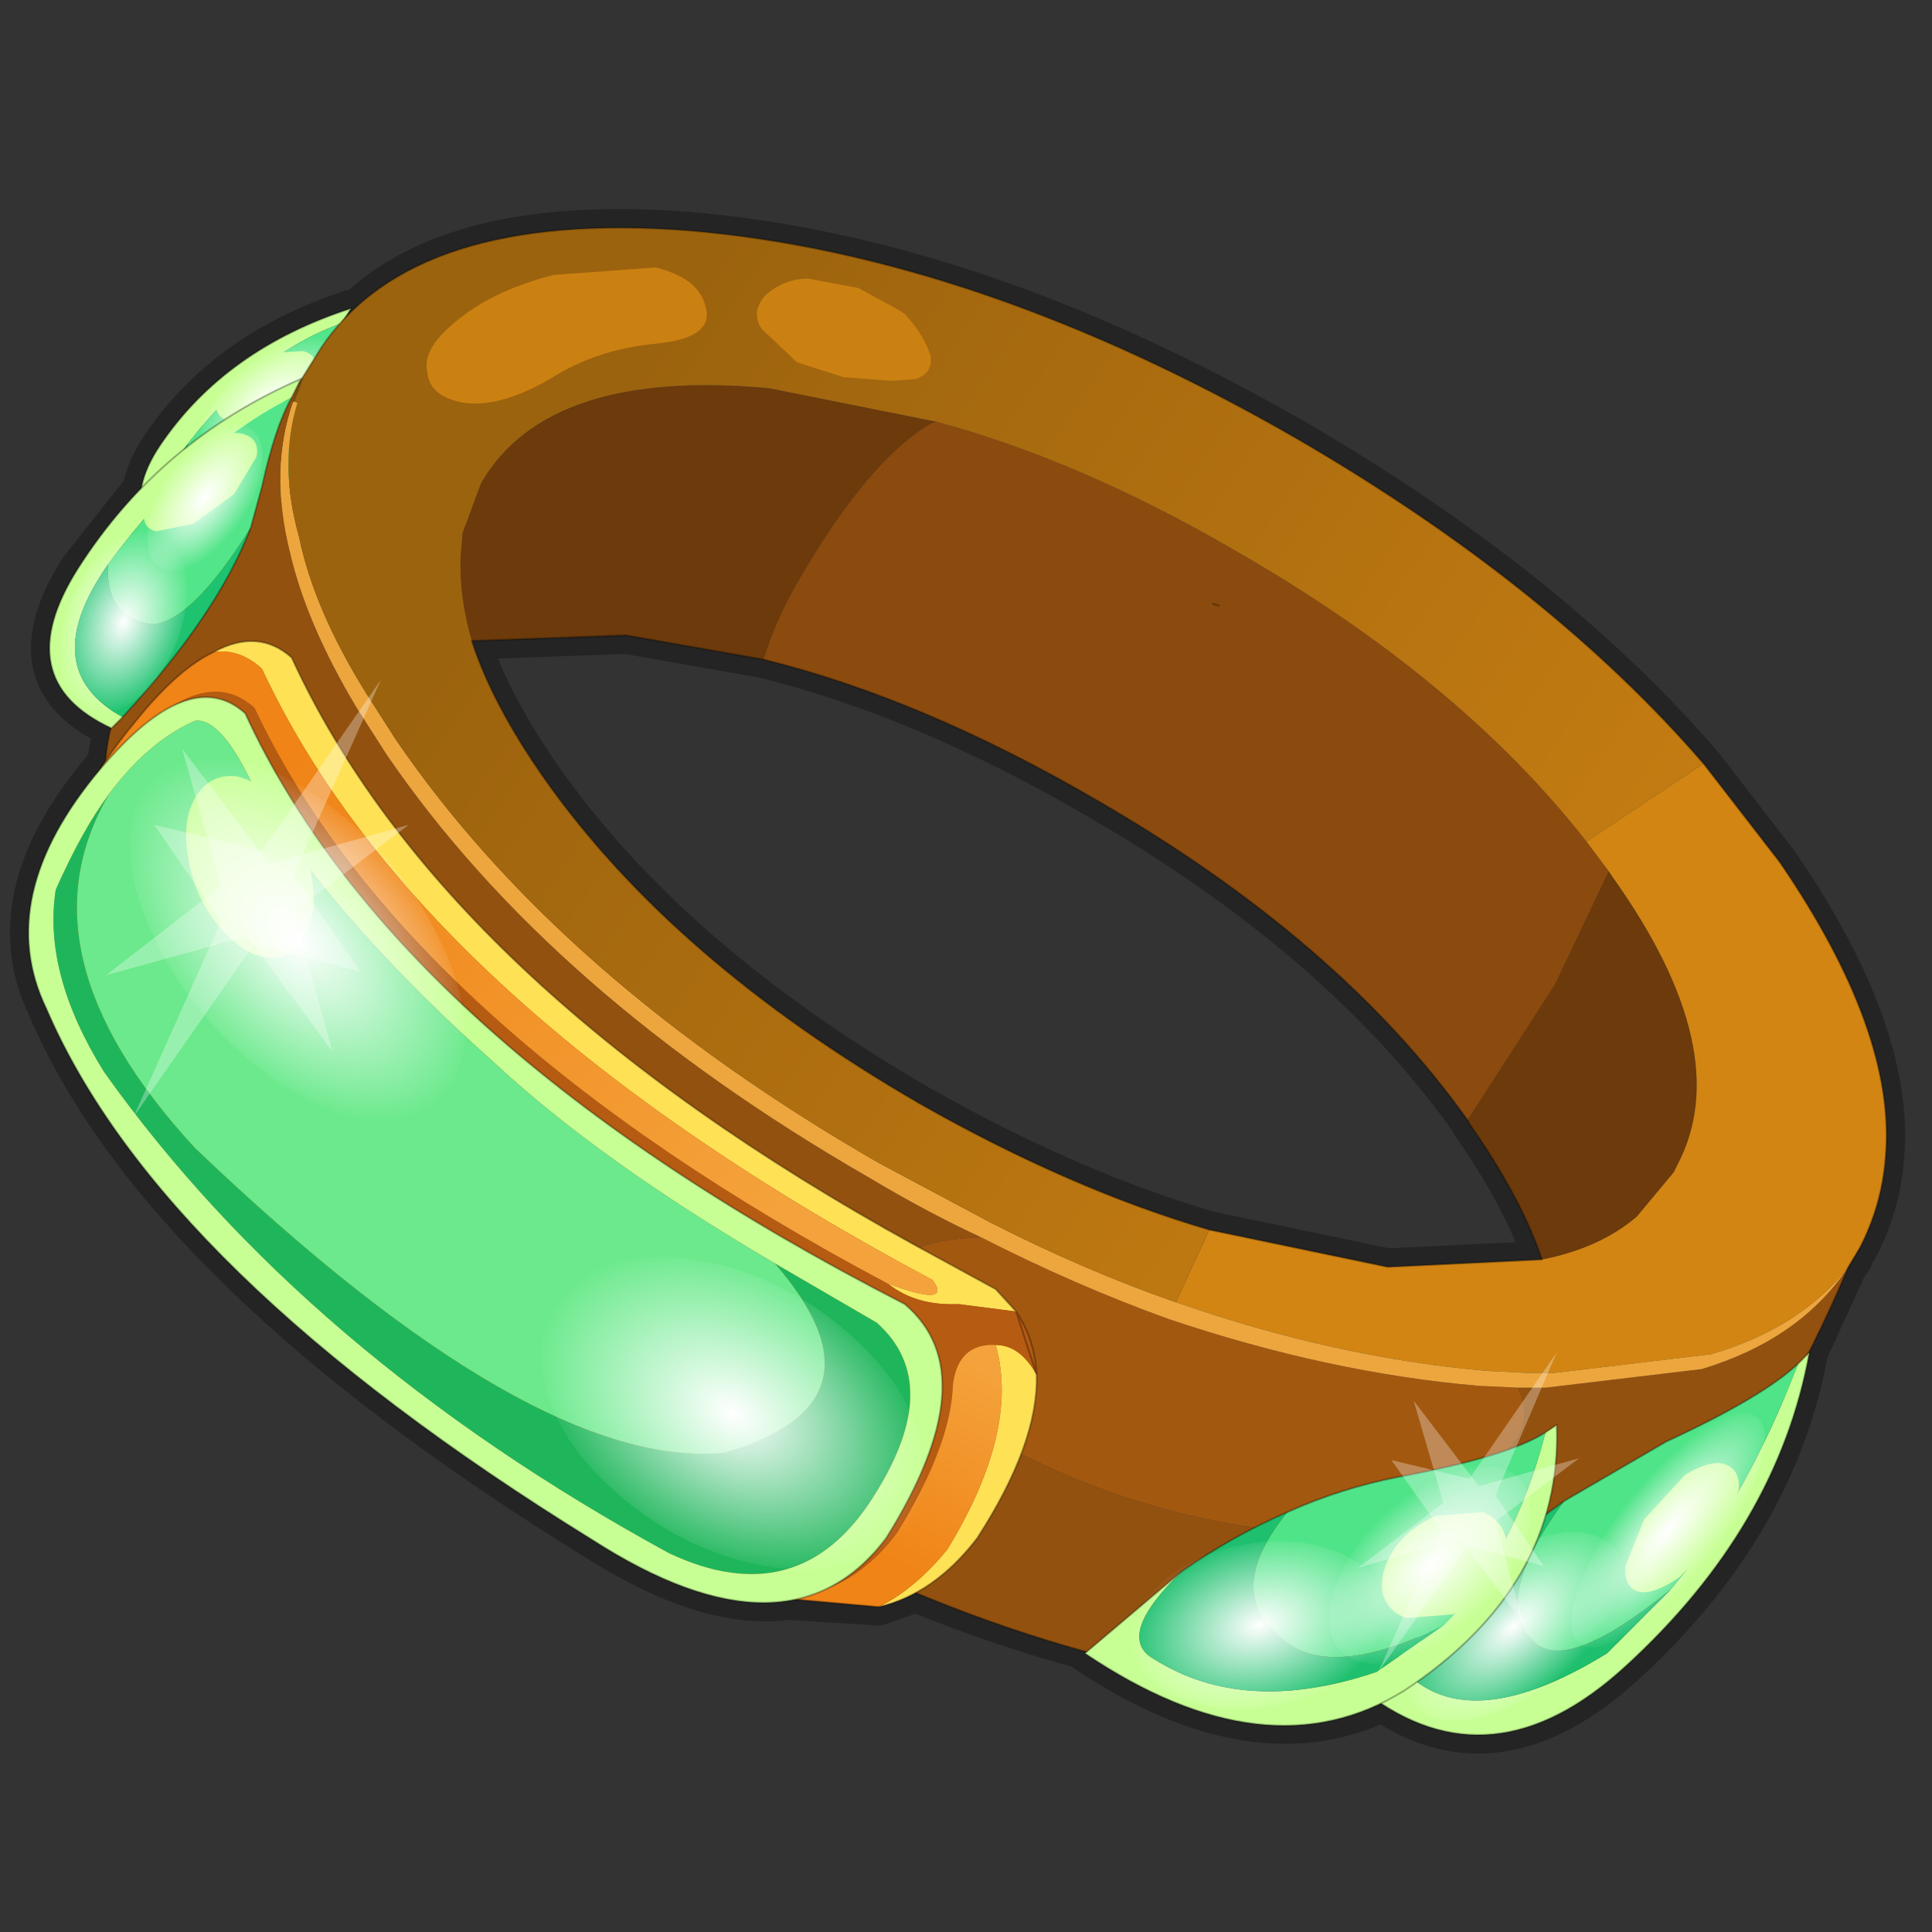 <?xml version="1.0" encoding="UTF-8" standalone="no"?>
<svg xmlns:xlink="http://www.w3.org/1999/xlink" height="520.0px" width="520.0px" xmlns="http://www.w3.org/2000/svg">
  <rect width="100%" height="100%" fill="#333333" stroke="none"/>
  <g transform="matrix(10.0, 0.0, 0.0, 10.0, 0.0, 0.0)">
    <use height="52.0" transform="matrix(1.0, 0.0, 0.0, 1.0, 0.0, 0.0)" width="52.0" xlink:href="#shape0"/>
    <use height="136.85" transform="matrix(0.005, 0.016, -0.027, 0.018, 8.727, 8.427)" width="148.25" xlink:href="#sprite0"/>
    <use height="39.4" transform="matrix(1.0, 0.0, 0.0, 1.0, 0.75, 6.15)" width="50.05" xlink:href="#shape2"/>
    <use height="136.85" transform="matrix(0.069, 0.03, -0.016, 0.051, 15.703, 32.325)" width="148.25" xlink:href="#sprite0"/>
    <use height="136.85" transform="matrix(0.053, 0.058, -0.035, 0.032, 6.458, 18.781)" width="148.25" xlink:href="#sprite0"/>
    <use height="10.3" transform="matrix(1.0, 0.0, 0.0, 1.0, 36.75, 36.4)" width="11.95" xlink:href="#shape3"/>
    <use height="136.85" transform="matrix(0.038, -0.01, -0.014, 0.036, 38.88, 42.053)" width="148.25" xlink:href="#sprite0"/>
    <use height="136.85" transform="matrix(0.01, 0.016, -0.037, 0.042, 46.684, 37.124)" width="148.25" xlink:href="#sprite0"/>
    <use height="8.1" transform="matrix(1.0, 0.0, 0.0, 1.0, 29.2, 38.35)" width="12.7" xlink:href="#shape4"/>
    <use height="136.85" transform="matrix(0.046, -6.0E-4, -0.009, 0.033, 31.092, 41.525)" width="148.25" xlink:href="#sprite0"/>
    <use height="136.85" transform="matrix(0.017, 0.018, -0.036, 0.033, 39.688, 38.52)" width="148.25" xlink:href="#sprite0"/>
    <use height="9.4" transform="matrix(1.0, 0.0, 0.0, 1.0, 1.35, 10.2)" width="6.75" xlink:href="#shape5"/>
    <use height="136.85" transform="matrix(0.01, -0.033, 0.022, 0.005, 1.083, 18.846)" width="148.25" xlink:href="#sprite0"/>
    <use height="136.85" transform="matrix(0.009, 0.014, -0.021, 0.024, 6.282, 10.712)" width="148.25" xlink:href="#sprite0"/>
    <use height="37.9" transform="matrix(1.0, 0.0, 0.0, 1.0, 2.85, 7.1)" width="39.65" xlink:href="#shape6"/>
  </g>
  <defs>
    <g id="shape0" transform="matrix(1.0, 0.0, 0.0, 1.0, 0.0, 0.0)">
      <path d="M52.0 52.0 L0.0 52.0 0.0 0.0 52.0 0.0 52.0 52.0" fill="#ffffff" fill-opacity="0.0" fill-rule="evenodd" stroke="none"/>
      <path d="M3.0 19.6 L2.85 20.5 2.7 20.7 Q-0.2 24.15 1.25 27.15 4.3 34.25 15.95 41.45 19.0 43.4 21.2 43.1 L23.65 43.25 24.65 42.9 Q27.0 43.85 29.25 44.45 L29.2 44.5 Q33.7 47.5 37.2 45.85 40.35 47.95 43.75 44.85 47.85 41.1 48.7 36.4 L49.75 34.1 49.9 33.9 49.95 33.75 50.05 33.6 Q50.65 32.45 50.75 31.15 51.05 27.8 47.9 23.2 L45.85 20.55 Q41.7 15.75 34.9 11.8 26.3 6.85 18.5 6.2 11.95 5.7 9.3 8.6 L9.45 8.3 Q6.05 9.4 4.3 12.0 3.9 12.6 3.8 13.15 L2.1 15.3 Q0.2 18.3 3.0 19.6 M12.7 17.25 L16.85 17.1 20.55 17.75 Q24.8 18.8 29.45 21.5 36.05 25.3 39.5 30.15 L39.55 30.25 Q40.95 32.25 41.5 33.9 L37.35 34.1 32.55 33.1 Q28.8 32.0 24.75 29.7 18.1 25.85 14.65 20.95 13.25 18.95 12.7 17.25" fill="none" stroke="#000000" stroke-linecap="round" stroke-linejoin="round" stroke-opacity="0.302" stroke-width="1.0"/>
      <path d="M50.05 33.6 L49.95 33.75 49.75 34.1 M8.15 10.15 L8.2 10.0 8.35 9.75 8.65 9.35" fill="none" stroke="#000000" stroke-linecap="round" stroke-linejoin="round" stroke-opacity="0.302" stroke-width="0.05"/>
      <path d="M5.85 15.4 L5.6 15.6 Q2.8 14.25 4.3 12.0 6.05 9.4 9.45 8.3 L9.2 8.7 Q6.95 9.5 5.05 11.95 3.45 14.1 5.85 15.4" fill="#c7ff94" fill-rule="evenodd" stroke="none"/>
      <path d="M5.05 11.95 Q6.95 9.5 9.2 8.7 8.9 9.3 8.7 10.6 L8.55 11.5 Q7.35 13.45 6.3 13.4 5.15 13.15 5.05 11.95" fill="#53e589" fill-rule="evenodd" stroke="none"/>
      <path d="M5.85 15.4 Q3.45 14.1 5.05 11.95 5.15 13.15 6.3 13.4 7.35 13.45 8.55 11.5 7.95 13.35 5.85 15.4" fill="#1ec370" fill-rule="evenodd" stroke="none"/>
      <path d="M9.2 8.7 L9.45 8.3 Q6.05 9.4 4.3 12.0 2.8 14.25 5.6 15.6 L5.85 15.4 M9.2 8.7 Q8.9 9.3 8.7 10.6 L8.55 11.5 Q7.95 13.35 5.85 15.4" fill="none" stroke="#000000" stroke-linecap="round" stroke-linejoin="round" stroke-opacity="0.302" stroke-width="0.05"/>
      <path d="M6.15 11.35 Q5.8 11.2 5.8 10.85 L6.25 10.1 Q6.7 9.7 7.25 9.5 L8.15 9.45 Q8.55 9.55 8.5 9.95 L8.05 10.7 7.1 11.25 6.15 11.35" fill="#c7ff94" fill-rule="evenodd" stroke="none"/>
    </g>
    <g id="sprite0" transform="matrix(1.0, 0.0, 0.0, 1.0, 73.5, 65.0)">
      <use height="136.85" transform="matrix(1.0, 0.0, 0.0, 1.0, -73.5, -65.0)" width="148.25" xlink:href="#shape1"/>
    </g>
    <g id="shape1" transform="matrix(1.0, 0.0, 0.0, 1.0, 73.5, 65.0)">
      <path d="M36.65 -54.65 Q60.05 -42.0 69.75 -17.95 80.55 8.9 68.0 34.1 55.45 59.35 26.8 68.2 -1.8 77.05 -29.7 64.3 -57.6 51.6 -68.45 24.75 -79.3 -2.05 -66.75 -27.25 L-66.7 -27.3 Q-54.1 -52.5 -25.5 -61.4 3.1 -70.2 31.0 -57.5 L36.65 -54.65" fill="url(#gradient0)" fill-rule="evenodd" stroke="none"/>
    </g>
    <radialGradient cx="0" cy="0" gradientTransform="matrix(0.091, 0.0, 0.0, 0.091, 0.6, 3.4)" gradientUnits="userSpaceOnUse" id="gradient0" r="819.2" spreadMethod="pad">
      <stop offset="0.0" stop-color="#ffffff"/>
      <stop offset="1.0" stop-color="#ffffff" stop-opacity="0.0"/>
    </radialGradient>
    <g id="shape2" transform="matrix(1.0, 0.0, 0.0, 1.0, -0.75, -6.15)">
      <path d="M49.75 34.1 Q48.0 38.25 45.35 41.8 L45.25 41.95 Q42.85 46.05 35.1 45.5 27.3 44.9 18.7 39.9 10.1 34.95 5.7 28.5 1.4 22.25 3.5 18.2 L3.65 17.95 3.7 17.85 3.85 17.6 Q5.55 13.65 8.15 10.15 L7.9 10.8 Q7.25 12.65 7.8 14.85 8.25 16.8 9.6 19.05 L10.4 20.3 Q14.8 26.75 23.4 31.7 24.9 32.6 26.4 33.3 22.5 33.45 24.0 36.5 24.3 37.2 24.95 37.6 28.65 40.2 33.05 41.0 37.4 41.85 40.5 39.1 41.35 38.35 40.85 37.35 L41.6 37.35 45.8 36.85 Q48.45 36.05 49.75 34.1" fill="#93510f" fill-rule="evenodd" stroke="none"/>
      <path d="M43.3 23.45 L43.4 23.6 Q46.75 28.3 45.15 31.35 L45.05 31.55 44.05 32.75 Q43.05 33.6 41.5 33.9 40.95 32.25 39.55 30.25 L39.5 30.15 41.85 26.5 43.3 23.45 M12.7 17.25 Q12.35 16.05 12.4 14.95 L12.45 14.35 12.95 13.0 Q14.75 9.9 20.7 10.45 L25.2 11.35 25.05 11.4 Q23.35 12.4 21.45 15.7 20.85 16.75 20.55 17.75 L16.85 17.1 12.7 17.25" fill="#6c3a0b" fill-rule="evenodd" stroke="none"/>
      <path d="M42.7 22.65 L43.3 23.45 41.85 26.5 39.5 30.15 Q36.05 25.3 29.45 21.5 24.8 18.8 20.55 17.75 20.85 16.75 21.45 15.7 23.35 12.4 25.05 11.4 L25.2 11.35 Q29.1 12.4 33.3 14.85 39.3 18.3 42.7 22.65 M32.8 16.3 L32.65 16.25 32.8 16.3" fill="#8b4b0e" fill-rule="evenodd" stroke="none"/>
      <path d="M45.85 20.55 L47.9 23.2 Q51.05 27.8 50.75 31.15 50.65 32.45 50.05 33.6 L49.75 34.1 Q48.45 35.75 46.05 36.45 L41.85 36.95 41.05 36.95 40.05 36.9 Q35.95 36.55 31.65 35.05 L32.55 33.1 37.35 34.1 41.5 33.9 Q43.05 33.6 44.05 32.75 L45.05 31.55 45.15 31.35 Q46.75 28.3 43.4 23.6 L43.3 23.45 42.7 22.65 45.85 20.55" fill="#d28513" fill-rule="evenodd" stroke="none"/>
      <path d="M40.85 37.35 Q41.35 38.35 40.5 39.1 37.4 41.85 33.05 41.0 28.65 40.2 24.95 37.6 24.3 37.2 24.0 36.5 22.5 33.45 26.4 33.3 28.95 34.6 31.45 35.5 35.75 36.95 39.8 37.3 L40.85 37.35" fill="#a35810" fill-rule="evenodd" stroke="none"/>
      <path d="M31.65 35.05 Q35.95 36.55 40.05 36.9 L41.05 36.95 41.85 36.95 46.05 36.45 Q48.45 35.75 49.75 34.1 48.45 36.05 45.8 36.85 L41.6 37.35 40.85 37.35 39.8 37.3 Q35.75 36.95 31.45 35.5 28.95 34.6 26.4 33.3 24.9 32.6 23.4 31.7 14.8 26.75 10.4 20.3 L9.6 19.05 Q8.25 16.8 7.8 14.85 7.25 12.65 7.9 10.8 L8.0 10.85 Q7.5 12.5 8.05 14.45 8.45 16.4 9.85 18.65 L10.65 19.9 Q15.05 26.35 23.65 31.3 L26.65 32.9 Q29.2 34.2 31.65 35.05" fill="#eda63d" fill-rule="evenodd" stroke="none"/>
      <path d="M8.15 10.15 L8.65 9.35 Q11.15 5.65 18.5 6.2 26.3 6.85 34.9 11.8 41.7 15.75 45.85 20.55 L42.7 22.65 Q39.3 18.3 33.3 14.85 29.1 12.4 25.2 11.35 L20.7 10.45 Q14.75 9.9 12.95 13.0 L12.45 14.35 12.4 14.95 Q12.35 16.05 12.7 17.25 13.25 18.95 14.65 20.95 18.1 25.85 24.75 29.7 28.8 32.0 32.55 33.1 L31.65 35.05 Q29.2 34.2 26.65 32.9 L23.65 31.3 Q15.05 26.35 10.65 19.9 L9.85 18.65 Q8.45 16.4 8.05 14.45 7.5 12.5 8.0 10.85 L7.9 10.8 8.15 10.15" fill="url(#gradient1)" fill-rule="evenodd" stroke="none"/>
      <path d="M45.85 20.55 L47.9 23.2 Q51.05 27.8 50.75 31.15 50.65 32.45 50.05 33.6 L49.75 34.1 Q48.0 38.25 45.35 41.8 L45.25 41.95 Q42.85 46.05 35.1 45.5 27.3 44.9 18.7 39.9 10.1 34.95 5.7 28.5 1.4 22.25 3.5 18.2 L3.65 17.95 3.7 17.85 3.85 17.6 Q5.55 13.65 8.15 10.15 L8.65 9.35 Q11.15 5.65 18.5 6.2 26.3 6.85 34.9 11.8 41.7 15.75 45.85 20.55 M41.5 33.9 L37.35 34.1 32.55 33.1 Q28.8 32.0 24.75 29.7 18.1 25.85 14.65 20.95 13.25 18.95 12.7 17.25 M7.9 10.8 L8.15 10.15 M39.5 30.15 L39.55 30.25 Q40.95 32.25 41.5 33.9 M32.65 16.25 L32.8 16.3 M20.55 17.75 Q24.8 18.8 29.45 21.5 36.05 25.3 39.5 30.15 M20.55 17.75 L16.85 17.1 12.7 17.25" fill="none" stroke="#000000" stroke-linecap="round" stroke-linejoin="round" stroke-opacity="0.302" stroke-width="0.05"/>
      <path d="M23.9 34.55 Q25.65 35.2 25.1 34.45 11.3 27.1 7.05 18.0 6.45 17.45 5.75 17.55 6.95 16.9 7.85 17.7 11.9 26.5 24.6 33.5 L26.8 34.7 27.35 35.3 25.8 35.1 Q24.65 35.15 23.9 34.55 M27.9 37.0 Q27.95 38.85 26.3 41.4 25.15 42.9 23.65 43.25 24.65 42.75 25.5 41.7 27.45 38.5 26.8 36.2 27.45 36.2 27.9 37.0" fill="#ffe156" fill-rule="evenodd" stroke="none"/>
      <path d="M23.9 34.55 Q24.65 35.15 25.8 35.1 L27.35 35.3 Q27.85 36.05 27.9 37.0 27.45 36.2 26.8 36.2 25.8 36.15 25.65 37.25 25.6 38.9 24.15 41.25 22.85 43.0 20.85 43.0 L17.8 41.45 Q5.4 33.85 2.15 26.2 1.1 24.05 2.15 21.65 L3.0 20.55 Q5.35 17.7 6.85 19.05 10.9 27.65 23.9 34.55" fill="#b65b12" fill-rule="evenodd" stroke="none"/>
      <path d="M23.65 43.25 L20.85 43.0 Q22.85 43.0 24.15 41.25 25.6 38.9 25.65 37.25 25.8 36.15 26.8 36.2 27.45 38.5 25.5 41.7 24.65 42.75 23.65 43.25" fill="url(#gradient2)" fill-rule="evenodd" stroke="none"/>
      <path d="M5.75 17.55 Q6.45 17.45 7.05 18.0 11.3 27.1 25.1 34.45 25.65 35.2 23.9 34.55 10.9 27.65 6.85 19.05 5.35 17.7 3.0 20.55 L2.15 21.65 Q2.7 20.55 3.7 19.35 4.8 18.0 5.75 17.55" fill="url(#gradient3)" fill-rule="evenodd" stroke="none"/>
      <path d="M27.35 35.3 L26.8 34.7 24.6 33.5 Q11.9 26.5 7.85 17.7 6.95 16.9 5.75 17.55 4.8 18.0 3.7 19.35 2.7 20.55 2.15 21.65 M27.9 37.0 Q27.95 38.85 26.3 41.4 25.15 42.9 23.65 43.25 L20.85 43.0 17.8 41.45 Q5.4 33.85 2.15 26.2 1.1 24.05 2.15 21.65 M27.9 37.0 Q27.85 36.05 27.35 35.3 Z" fill="none" stroke="#000000" stroke-linecap="round" stroke-linejoin="round" stroke-opacity="0.302" stroke-width="0.05"/>
      <path d="M2.95 21.35 Q0.4 25.65 5.25 30.9 14.35 39.6 19.5 39.1 24.1 37.75 20.85 34.0 L23.6 35.6 Q25.45 37.25 23.5 40.3 21.5 43.45 18.0 41.8 8.2 36.45 2.8 28.85 1.15 26.2 1.5 23.95 2.2 22.35 2.95 21.35" fill="#1fb65b" fill-rule="evenodd" stroke="none"/>
      <path d="M20.85 34.0 Q16.15 31.25 13.3 28.6 9.25 25.0 6.95 21.45 6.0 19.3 5.25 19.4 4.0 19.95 2.95 21.35 2.2 22.35 1.5 23.95 1.15 26.2 2.8 28.85 8.2 36.45 18.0 41.8 21.5 43.45 23.5 40.3 25.45 37.25 23.6 35.6 L20.85 34.0 M23.85 41.4 Q21.25 44.85 15.95 41.45 4.3 34.25 1.25 27.15 -0.2 24.15 2.7 20.7 5.1 17.85 6.6 19.2 10.7 28.1 24.35 35.1 26.6 37.0 23.85 41.4" fill="#c7ff94" fill-rule="evenodd" stroke="none"/>
      <path d="M2.95 21.35 Q4.0 19.95 5.25 19.4 6.0 19.3 6.95 21.45 9.25 25.0 13.3 28.6 16.15 31.25 20.85 34.0 24.1 37.75 19.5 39.1 14.35 39.6 5.25 30.9 0.4 25.65 2.95 21.35" fill="#6be98c" fill-rule="evenodd" stroke="none"/>
      <path d="M23.85 41.4 Q21.25 44.85 15.95 41.45 4.3 34.25 1.25 27.15 -0.2 24.15 2.7 20.7 5.1 17.85 6.6 19.2 10.7 28.1 24.35 35.1 26.6 37.0 23.85 41.4 Z" fill="none" stroke="#000000" stroke-linecap="round" stroke-linejoin="round" stroke-opacity="0.302" stroke-width="0.05"/>
      <path d="M8.15 25.25 Q7.85 25.9 7.05 25.75 6.4 25.6 5.75 24.75 5.2 24.0 5.05 23.0 4.9 22.0 5.3 21.4 5.7 20.8 6.4 20.9 7.15 21.1 7.7 21.85 8.3 22.7 8.4 23.7 8.55 24.65 8.15 25.25" fill="#c7ff94" fill-rule="evenodd" stroke="none"/>
    </g>
    <linearGradient gradientTransform="matrix(0.021, 0.014, -0.008, 0.012, 32.75, 23.85)" gradientUnits="userSpaceOnUse" id="gradient1" spreadMethod="pad" x1="-819.2" x2="819.2">
      <stop offset="0.0" stop-color="#9c630e"/>
      <stop offset="1.0" stop-color="#d28513"/>
    </linearGradient>
    <linearGradient gradientTransform="matrix(0.002, -0.003, 0.002, 0.001, 24.95, 39.2)" gradientUnits="userSpaceOnUse" id="gradient2" spreadMethod="pad" x1="-819.2" x2="819.2">
      <stop offset="0.0" stop-color="#f08417"/>
      <stop offset="1.0" stop-color="#f4a33c"/>
    </linearGradient>
    <linearGradient gradientTransform="matrix(0.008, 0.008, -0.003, 0.003, 13.45, 27.9)" gradientUnits="userSpaceOnUse" id="gradient3" spreadMethod="pad" x1="-819.2" x2="819.2">
      <stop offset="0.0" stop-color="#f08417"/>
      <stop offset="1.0" stop-color="#f4a33c"/>
    </linearGradient>
    <g id="shape3" transform="matrix(1.0, 0.0, 0.0, 1.0, -36.75, -36.4)">
      <path d="M48.4 36.7 L48.7 36.4 Q47.85 41.1 43.75 44.85 40.15 48.15 36.75 45.55 L39.35 42.75 Q37.5 44.95 38.25 45.35 40.0 46.5 43.25 44.5 L44.95 42.8 Q46.95 40.45 48.4 36.7" fill="#c7ff94" fill-rule="evenodd" stroke="none"/>
      <path d="M42.1 40.4 L44.85 38.8 Q47.45 37.6 48.4 36.7 46.95 40.45 44.95 42.8 42.1 45.1 41.25 44.15 40.15 43.05 42.1 40.4" fill="#4fe488" fill-rule="evenodd" stroke="none"/>
      <path d="M39.35 42.75 Q40.7 41.4 42.1 40.4 40.15 43.05 41.25 44.15 42.1 45.1 44.95 42.8 L43.25 44.5 Q40.0 46.5 38.25 45.35 37.5 44.95 39.35 42.75" fill="#1ec06e" fill-rule="evenodd" stroke="none"/>
      <path d="M48.4 36.7 L48.7 36.4 Q47.85 41.1 43.75 44.85 40.15 48.15 36.75 45.55 L39.35 42.75 Q40.7 41.4 42.1 40.4 L44.85 38.8 Q47.45 37.6 48.4 36.7 Z" fill="none" stroke="#000000" stroke-linecap="round" stroke-linejoin="round" stroke-opacity="0.302" stroke-width="0.05"/>
      <path d="M44.15 42.85 Q43.7 42.75 43.75 42.15 L44.25 40.9 45.35 39.7 Q46.0 39.3 46.4 39.4 46.85 39.55 46.8 40.1 L46.3 41.35 45.2 42.45 Q44.55 42.9 44.15 42.85" fill="#c7ff94" fill-rule="evenodd" stroke="none"/>
    </g>
    <g id="shape4" transform="matrix(1.0, 0.0, 0.0, 1.0, -29.2, -38.35)">
      <path d="M41.6 38.55 L41.9 38.35 Q42.05 42.7 37.8 45.5 34.1 47.8 29.2 44.5 L31.8 42.3 Q30.0 44.05 31.05 44.65 33.5 46.2 37.05 45.0 L38.85 43.75 Q40.75 41.85 41.6 38.55" fill="#c7ff94" fill-rule="evenodd" stroke="none"/>
      <path d="M34.65 40.7 Q36.1 40.05 37.65 39.75 40.6 39.2 41.6 38.55 40.75 41.85 38.85 43.75 35.8 45.25 34.5 44.1 32.9 42.85 34.65 40.7" fill="#4fe488" fill-rule="evenodd" stroke="none"/>
      <path d="M31.8 42.3 Q33.15 41.35 34.65 40.7 32.9 42.85 34.5 44.1 35.8 45.25 38.85 43.75 L37.05 45.0 Q33.5 46.2 31.05 44.65 30.0 44.05 31.8 42.3" fill="#1ec06e" fill-rule="evenodd" stroke="none"/>
      <path d="M41.6 38.55 L41.9 38.35 Q42.05 42.7 37.8 45.5 34.1 47.8 29.2 44.5 L31.8 42.3 Q33.15 41.35 34.65 40.7 36.1 40.05 37.65 39.75 40.6 39.2 41.6 38.55 Z" fill="none" stroke="#000000" stroke-linecap="round" stroke-linejoin="round" stroke-opacity="0.302" stroke-width="0.05"/>
      <path d="M37.85 43.55 Q37.3 43.35 37.2 42.8 37.15 42.25 37.55 41.65 37.95 41.1 38.65 40.8 L39.9 40.7 Q40.45 40.9 40.55 41.5 L40.2 42.6 Q39.75 43.15 39.1 43.45 L37.85 43.55" fill="#c7ff94" fill-rule="evenodd" stroke="none"/>
    </g>
    <g id="shape5" transform="matrix(1.0, 0.0, 0.0, 1.0, -1.35, -10.2)">
      <path d="M7.85 10.7 Q5.3 11.95 2.9 15.2 0.95 18.0 3.3 19.3 L3.0 19.6 Q0.2 18.3 2.1 15.3 4.3 11.85 8.1 10.2 L7.85 10.7" fill="#c7ff94" fill-rule="evenodd" stroke="none"/>
      <path d="M7.85 10.7 Q7.4 11.5 7.05 13.1 L6.75 14.2 Q5.15 16.75 4.1 16.8 2.85 16.65 2.9 15.2 5.3 11.95 7.85 10.7" fill="#53e589" fill-rule="evenodd" stroke="none"/>
      <path d="M2.9 15.2 Q2.85 16.65 4.1 16.8 5.15 16.75 6.75 14.2 5.85 16.55 3.3 19.3 0.95 18.0 2.9 15.2" fill="#1ec370" fill-rule="evenodd" stroke="none"/>
      <path d="M6.75 14.2 L7.05 13.1 Q7.4 11.5 7.85 10.7 M6.75 14.2 Q5.85 16.55 3.3 19.3 L3.0 19.6 Q0.2 18.3 2.1 15.3 4.3 11.85 8.1 10.2 L7.85 10.7" fill="none" stroke="#000000" stroke-linecap="round" stroke-linejoin="round" stroke-opacity="0.302" stroke-width="0.05"/>
      <path d="M4.2 14.3 Q3.8 14.2 3.9 13.75 L4.5 12.75 Q5.0 12.2 5.65 11.9 6.25 11.55 6.6 11.7 7.0 11.85 6.9 12.3 L6.3 13.3 5.2 14.1 4.2 14.3" fill="#c7ff94" fill-rule="evenodd" stroke="none"/>
    </g>
    <g id="shape6" transform="matrix(1.0, 0.0, 0.0, 1.0, -2.85, -7.1)">
      <path d="M17.65 9.25 Q16.05 9.4 14.8 10.2 13.5 10.95 12.55 10.85 11.55 10.7 11.5 10.0 11.35 9.35 12.4 8.55 13.35 7.8 14.9 7.4 L17.65 7.2 Q18.85 7.5 19.0 8.3 19.2 9.1 17.65 9.25" fill="#cb8112" fill-rule="evenodd" stroke="none"/>
      <path d="M24.35 8.45 Q24.9 9.05 25.05 9.6 25.1 10.05 24.65 10.2 L24.0 10.25 22.7 10.15 21.45 9.75 20.5 8.85 Q20.2 8.4 20.6 7.95 21.1 7.5 21.75 7.5 L23.1 7.75 24.2 8.35 24.35 8.45" fill="#cb8112" fill-rule="evenodd" stroke="none"/>
      <path d="M7.9 24.55 L8.95 28.3 6.65 25.2 2.85 26.25 5.95 23.85 4.9 20.15 7.25 23.25 11.0 22.2 7.9 24.55" fill="#ffffff" fill-opacity="0.302" fill-rule="evenodd" stroke="none"/>
      <path d="M7.9 23.55 L9.7 26.15 6.85 25.4 3.6 30.05 5.95 24.8 4.15 22.2 7.05 22.9 10.25 18.3 7.9 23.55" fill="#ffffff" fill-opacity="0.302" fill-rule="evenodd" stroke="none"/>
      <path d="M40.25 40.95 L41.0 43.7 39.3 41.4 36.55 42.2 38.85 40.45 38.05 37.7 39.8 40.0 42.5 39.25 40.25 40.95" fill="#ffffff" fill-opacity="0.302" fill-rule="evenodd" stroke="none"/>
      <path d="M40.25 40.25 L41.55 42.15 39.5 41.6 37.1 45.0 38.8 41.2 37.45 39.3 39.55 39.8 41.9 36.4 40.25 40.25" fill="#ffffff" fill-opacity="0.302" fill-rule="evenodd" stroke="none"/>
    </g>
  </defs>
</svg>
